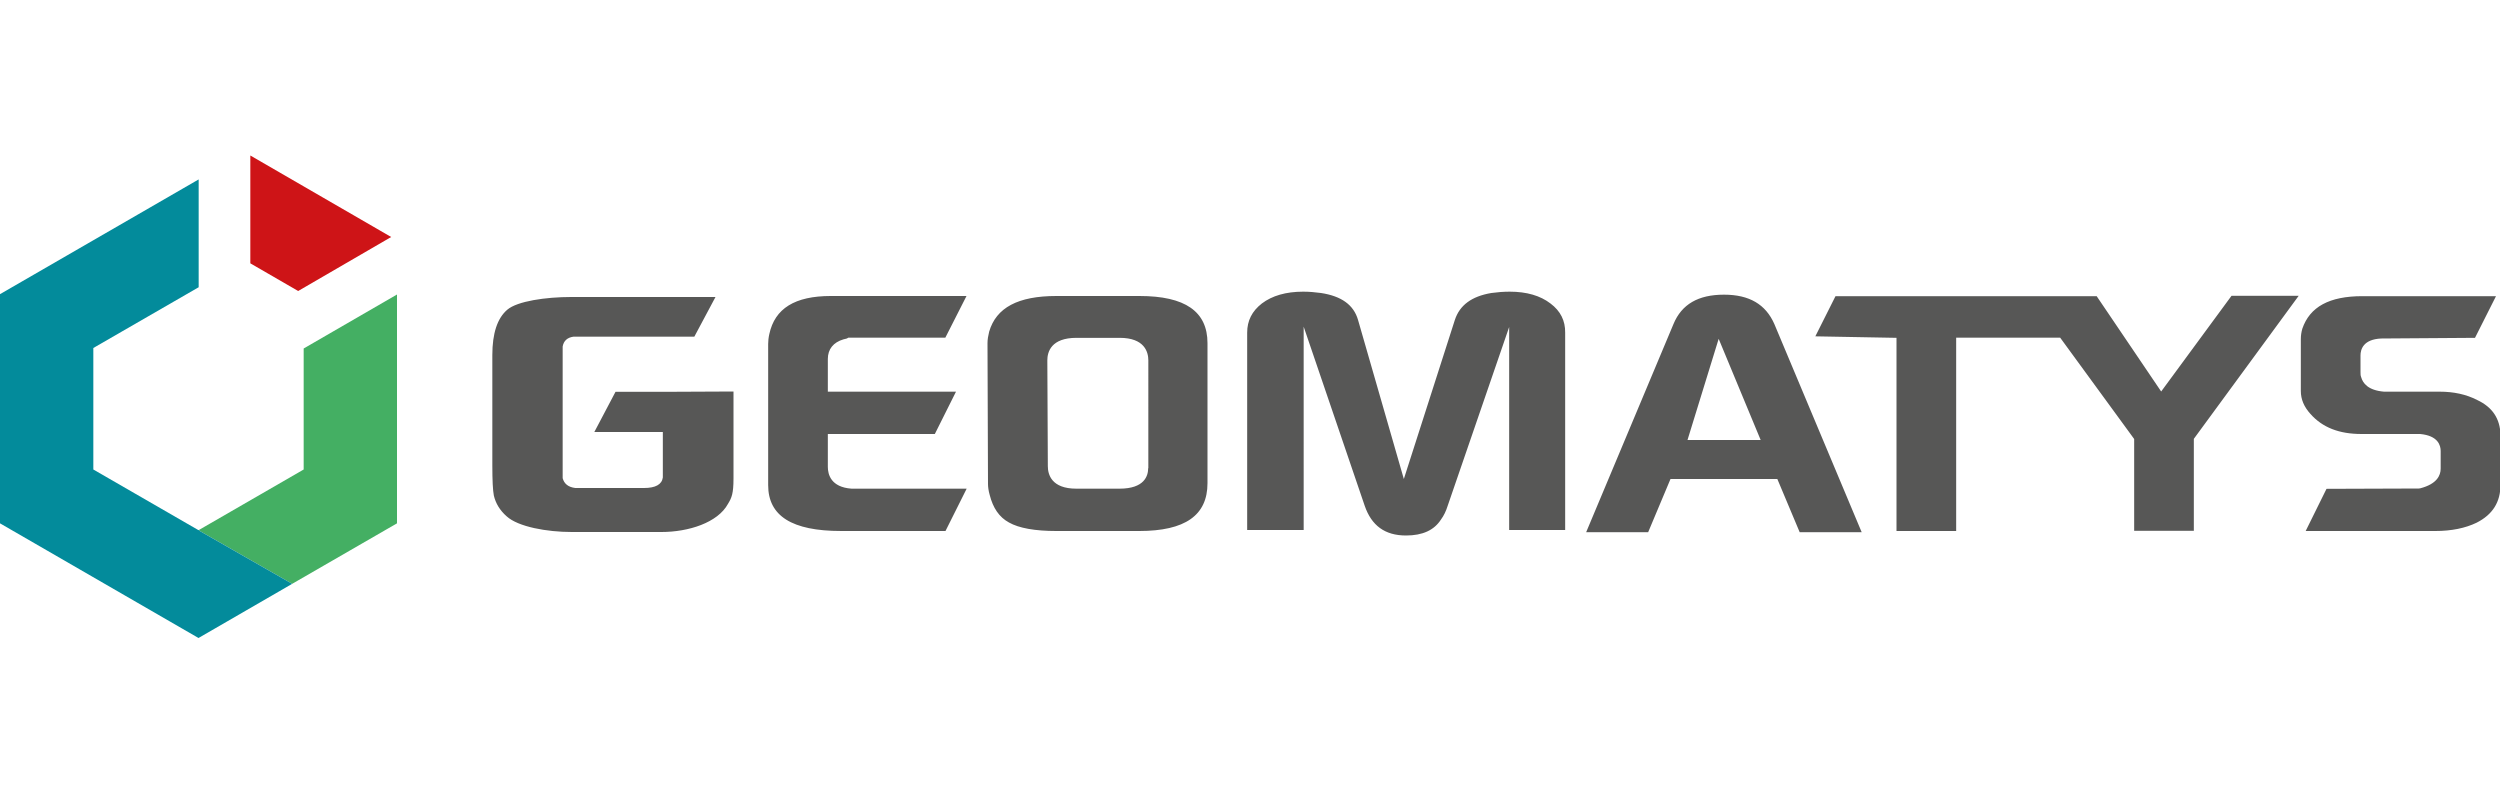 <?xml version="1.0" encoding="utf-8"?>
<!-- Generator: Adobe Illustrator 15.1.0, SVG Export Plug-In . SVG Version: 6.00 Build 0)  -->
<!DOCTYPE svg PUBLIC "-//W3C//DTD SVG 1.1//EN" "http://www.w3.org/Graphics/SVG/1.1/DTD/svg11.dtd">
<svg version="1.1" id="Calque_1" xmlns="http://www.w3.org/2000/svg" xmlns:xlink="http://www.w3.org/1999/xlink" x="0px" y="0px"
	 width="150px" height="48.67px" viewBox="0 0 150 48.67" enable-background="new 0 0 150 48.67" xml:space="preserve">
<g id="LOGO_white">
	<path fill="#575756" d="M50.61,20.36c0.17-0.03,0.22-0.06,0.22-0.06l0.07-0.04h5.82l1.27-2.5h-8.14c-2.16,0-3.36,0.75-3.69,2.28
		c-0.05,0.22-0.07,0.42-0.07,0.59v8.48c0,1.85,1.43,2.75,4.37,2.75h6.27l1.27-2.54h-6.91c-1.24-0.09-1.42-0.86-1.42-1.31v-1.97h6.42
		l1.27-2.54h-7.69v-1.96C49.67,20.95,50,20.54,50.61,20.36z M68.37,17.76h-4.99c-2.3,0-3.61,0.7-4.03,2.14
		c-0.06,0.24-0.1,0.47-0.1,0.69l0.03,8.44c0,0.19,0.03,0.41,0.1,0.66c0.2,0.79,0.57,1.34,1.16,1.66c0.6,0.34,1.56,0.51,2.84,0.51
		h4.97c2.76,0,4.1-0.94,4.1-2.87v-8.4C72.45,18.69,71.11,17.76,68.37,17.76z M68.89,28.09c0,0.46-0.22,1.23-1.72,1.23h-2.59
		c-1.49,0-1.71-0.85-1.71-1.35l-0.03-6.35c0-0.51,0.23-1.35,1.75-1.35h2.59c1.49,0,1.72,0.85,1.72,1.35V28.09z M129.67,23.49
		l-3.87-5.72h-15.67l-1.21,2.41l4.87,0.09v11.59h3.58V20.26h6.24l4.44,6.08v5.51h3.58v-5.52l6.29-8.58h-4.03L129.67,23.49z
		 M93.03,18.21c-0.61-0.47-1.43-0.71-2.45-0.71c-0.36,0-0.74,0.03-1.1,0.08c-1.18,0.2-1.9,0.73-2.19,1.62l-3.06,9.54l-2.75-9.55
		c-0.26-0.89-0.98-1.42-2.22-1.61c-0.36-0.05-0.72-0.08-1.07-0.08c-1.03,0-1.86,0.24-2.48,0.71c-0.59,0.46-0.88,1.03-0.88,1.75
		v11.84h3.39V19.6l3.66,10.74c0.41,1.2,1.22,1.79,2.48,1.79c1,0,1.69-0.32,2.1-0.96c0.17-0.23,0.3-0.5,0.4-0.82l3.69-10.73v12.18
		h3.36V19.96C93.92,19.24,93.63,18.66,93.03,18.21z M148.63,24c-0.66-0.34-1.41-0.5-2.26-0.5h-3.33c-0.96-0.08-1.27-0.51-1.37-0.87
		c-0.04-0.09-0.04-0.19-0.04-0.32v-0.98c0-0.36,0.16-0.97,1.24-1.02l5.63-0.04l1.26-2.5h-8.02c-1.98,0-3.15,0.64-3.6,1.95
		c-0.06,0.2-0.09,0.42-0.09,0.63v3.11c0,0.5,0.19,0.95,0.58,1.38c0.72,0.81,1.72,1.2,3.06,1.2h3.52c1.07,0.1,1.23,0.68,1.23,1.02
		v1.06c0,0.4-0.22,0.92-1.23,1.18l-0.08,0.01l-5.54,0.02l-1.25,2.53h7.78c0.96,0,1.8-0.17,2.48-0.5c0.96-0.49,1.43-1.23,1.43-2.29
		v-2.99C150,25.12,149.55,24.43,148.63,24z M103.44,17.68c-1.55,0-2.54,0.58-3.03,1.76l-5.24,12.49h3.72l1.34-3.19h6.41l1.34,3.19
		h3.72l-5.24-12.49C105.94,18.26,104.96,17.68,103.44,17.68z M101.25,26.4l1.87-6.07l2.52,6.07H101.25z M39.77,23.51h-2.84
		l-1.27,2.41h4.11v2.73c-0.06,0.42-0.44,0.63-1.13,0.63h-4.12c-0.42-0.05-0.67-0.25-0.76-0.59v-7.9c0.06-0.34,0.28-0.54,0.65-0.59
		h7.25l1.27-2.38h-8.66c-1.53,0-3.23,0.25-3.83,0.76c-0.6,0.51-0.9,1.42-0.9,2.72v6.63c0,0.89,0.03,1.49,0.09,1.8
		c0.11,0.47,0.36,0.89,0.77,1.25c0.69,0.63,2.42,0.94,3.9,0.94h5.39c1.62,0,3.38-0.56,3.99-1.69c0.22-0.36,0.33-0.61,0.33-1.52
		v-5.22L39.77,23.51L39.77,23.51z"/>
	<g>
		<polygon fill="#CE1417" points="23.47,14.22 15.02,9.33 15.02,15.8 17.89,17.46 		"/>
		<polygon fill="#44AF63" points="18.22,20.91 18.22,28.17 11.95,31.79 11.95,31.84 17.53,35.03 23.82,31.4 23.82,17.67 		"/>
		<polygon fill="#038B9B" points="11.95,31.84 11.95,31.79 11.91,31.81 5.6,28.17 5.6,20.88 11.91,17.24 11.92,17.24 11.92,10.77 
			11.91,10.77 0,17.65 0,31.4 11.91,38.28 17.53,35.03 		"/>
	</g>
</g>
</svg>
